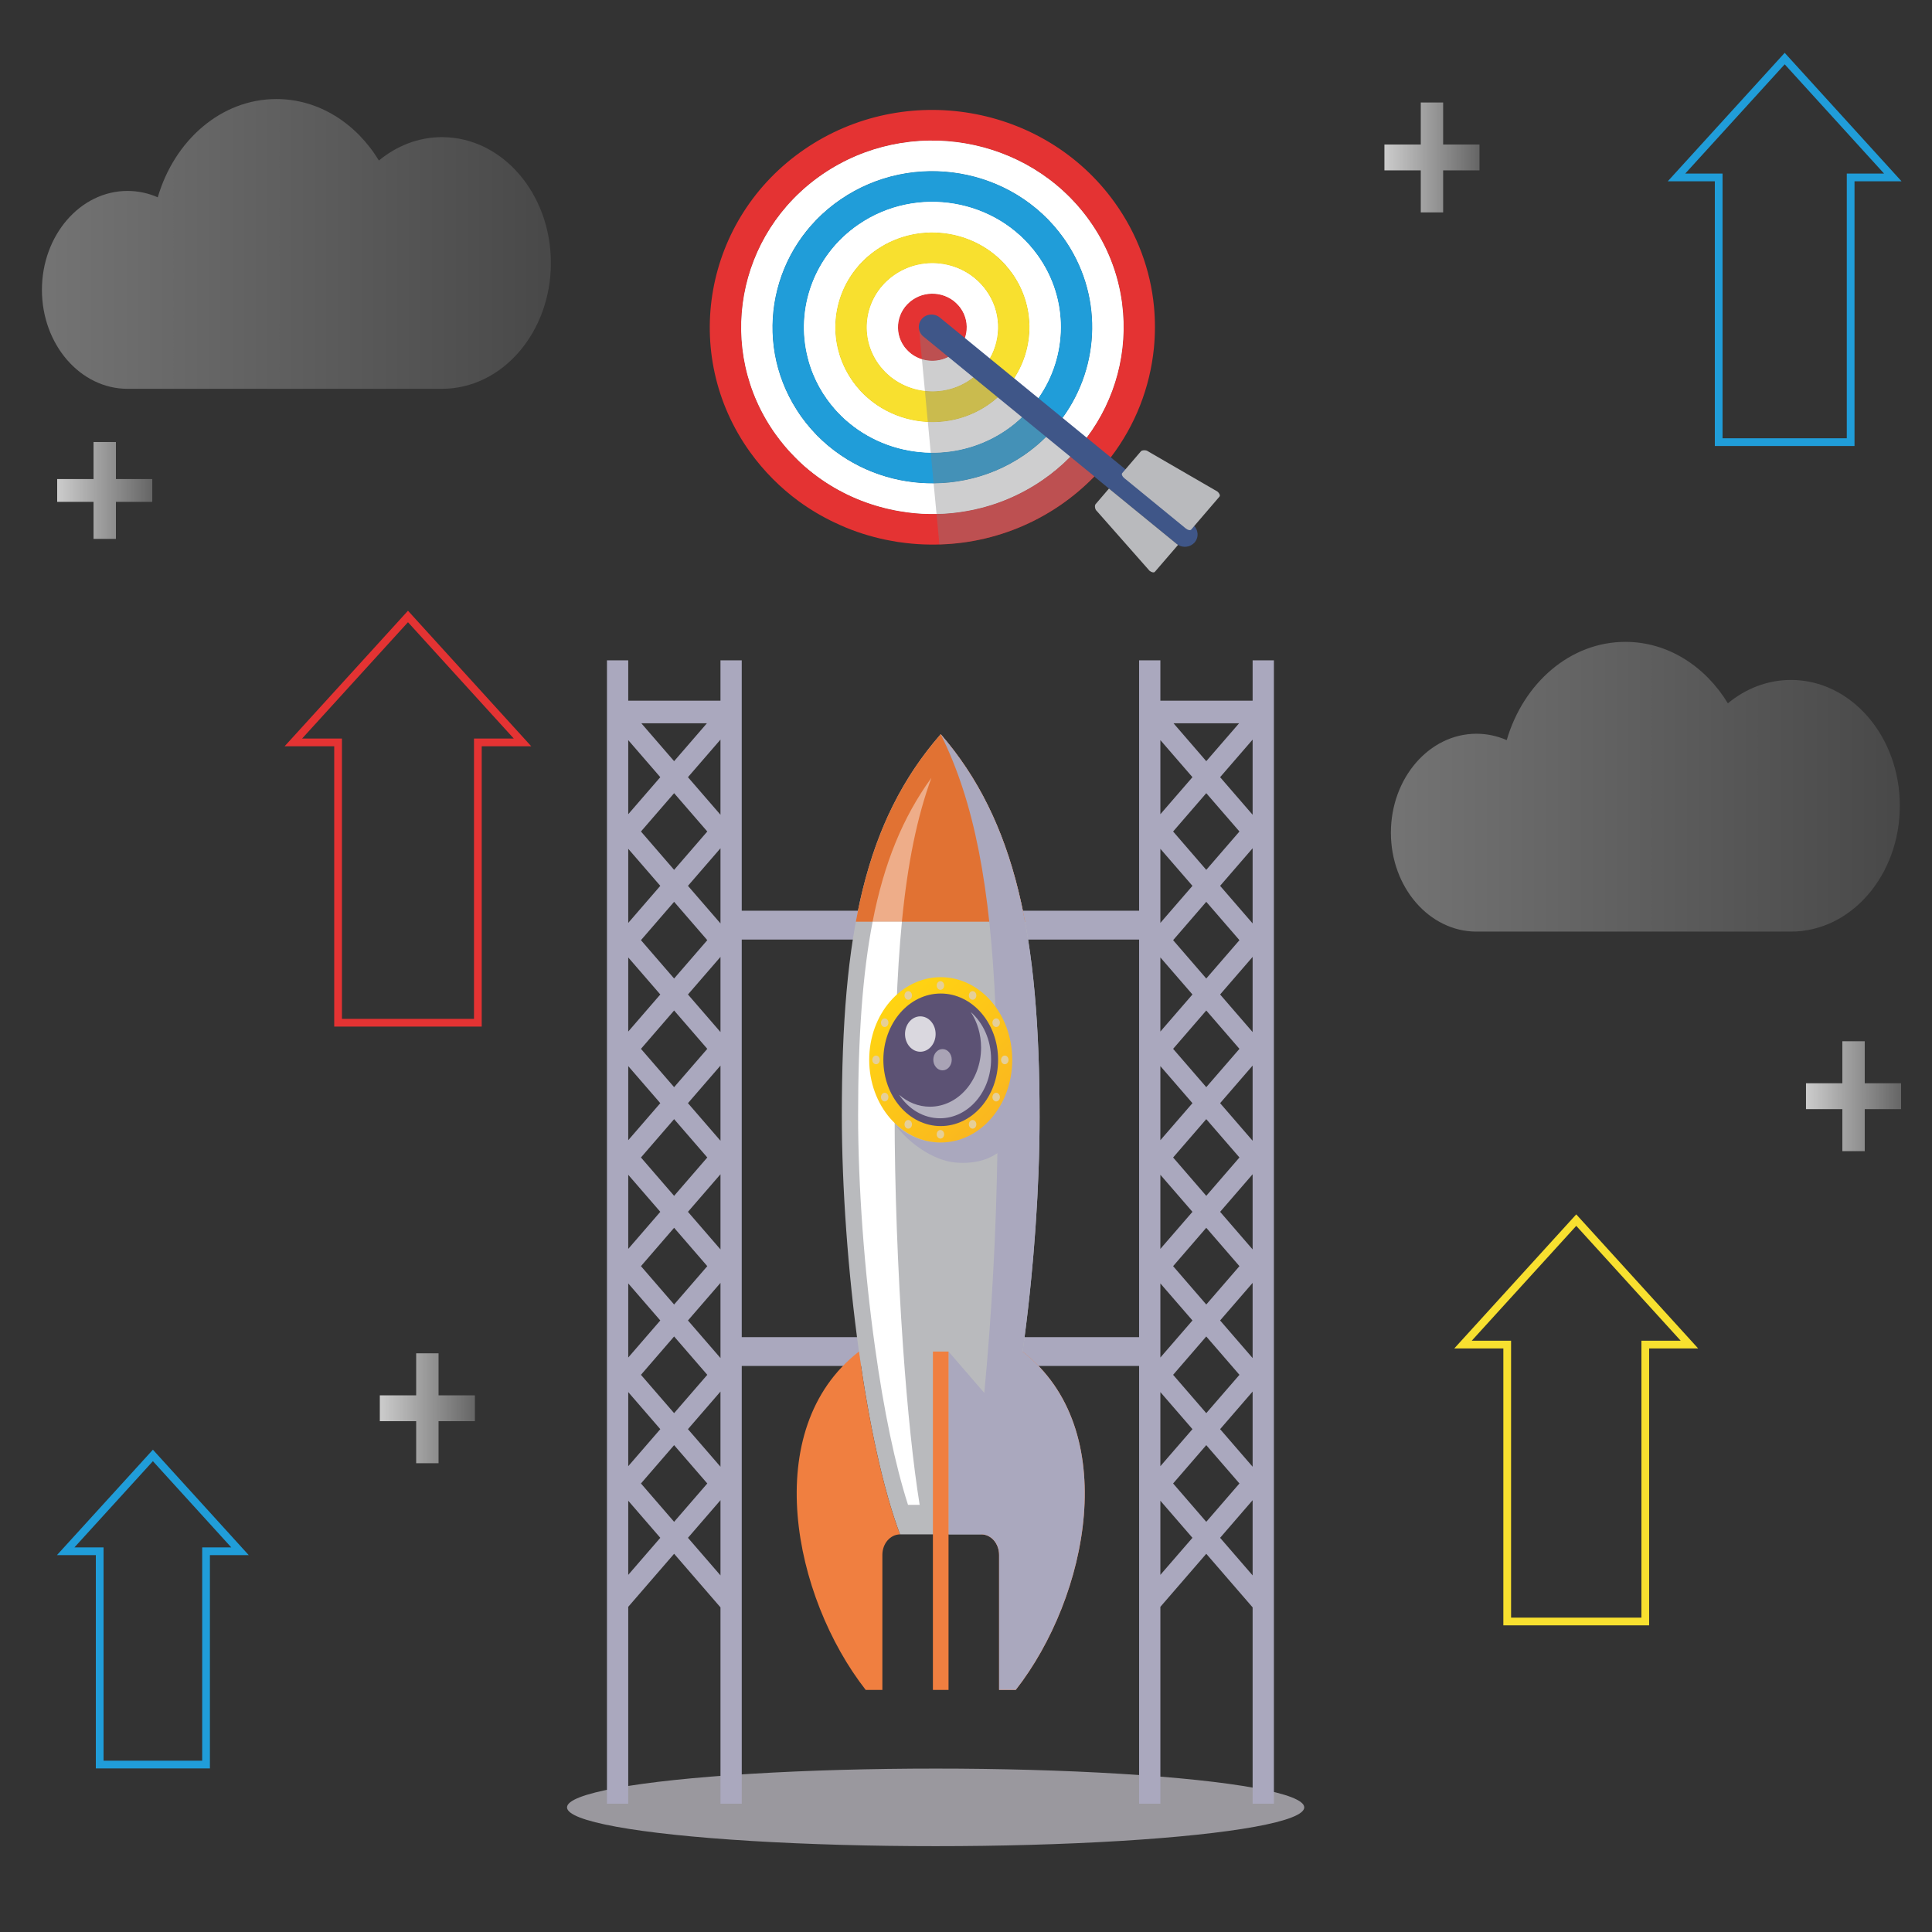 <?xml version="1.0" encoding="utf-8"?>
<!-- Generator: Adobe Illustrator 16.0.0, SVG Export Plug-In . SVG Version: 6.00 Build 0)  -->
<!DOCTYPE svg PUBLIC "-//W3C//DTD SVG 1.1//EN" "http://www.w3.org/Graphics/SVG/1.1/DTD/svg11.dtd">
<svg version="1.1" id="Calque_1" xmlns="http://www.w3.org/2000/svg" xmlns:xlink="http://www.w3.org/1999/xlink" x="0px" y="0px"
	 width="250px" height="250px" viewBox="0 0 250 250" enable-background="new 0 0 250 250" xml:space="preserve">
<rect x="0" y="0" width="250" height="250" fill="#333333" stroke="none"/>
<g>
	<ellipse opacity="0.61" fill="#DCD9E2" cx="121.071" cy="233.873" rx="47.699" ry="5.019"/>
	<path fill="#AAA8BE" d="M162.089,85.445v5.224h-11.937v-5.224h-2.754v5.224v2.923v24.258H95.982V93.592v-2.923v-5.224h-2.753v5.224
		H81.294v-5.224H78.54v5.224v2.923v134.584v5.224h2.754v-5.224v-20.254l5.937-6.864l5.999,6.935v20.184v5.224h2.753v-5.224v-51.427
		h51.416v51.427v5.224h2.754v-5.224v-20.254l5.938-6.864l5.999,6.935v20.184v5.224h2.753v-5.224V93.592v-2.923v-5.224H162.089z
		 M154.304,100.566l-4.151,4.793v-9.588L154.304,100.566z M151.853,93.592h8.484l-4.247,4.904L151.853,93.592z M150.152,123.892
		l4.151,4.792l-4.151,4.796V123.892z M150.152,137.954l4.151,4.795l-4.151,4.793V137.954z M150.152,152.017l4.151,4.793
		l-4.151,4.796V152.017z M151.801,163.84l4.289-4.965l4.294,4.965l-4.294,4.963L151.801,163.84z M154.304,170.867l-4.151,4.796
		v-9.589L154.304,170.867z M151.801,149.777l4.289-4.96l4.294,4.96l-4.294,4.964L151.801,149.777z M151.801,135.72l4.289-4.963
		l4.294,4.963l-4.294,4.958L151.801,135.72z M151.801,121.657l4.289-4.963l4.294,4.963l-4.294,4.963L151.801,121.657z
		 M150.152,119.423v-9.588l4.151,4.793L150.152,119.423z M150.152,180.136l4.151,4.796l-4.151,4.792V180.136z M151.801,177.901
		l4.289-4.963l4.294,4.963l-4.294,4.959L151.801,177.901z M162.089,189.795l-4.207-4.863l4.207-4.865V189.795z M157.882,170.867
		l4.207-4.863v9.728L157.882,170.867z M157.882,156.81l4.207-4.863v9.728L157.882,156.81z M157.882,142.749l4.207-4.864v9.728
		L157.882,142.749z M157.882,128.685l4.207-4.863v9.727L157.882,128.685z M157.882,114.628l4.207-4.864v9.727L157.882,114.628z
		 M156.09,112.559l-4.289-4.964l4.289-4.958l4.294,4.958L156.09,112.559z M156.09,187.001l4.294,4.959l-4.294,4.962l-4.289-4.962
		L156.09,187.001z M162.089,105.43l-4.207-4.863l4.207-4.863V105.43z M91.523,163.84l-4.293,4.963l-4.291-4.963l4.291-4.965
		L91.523,163.84z M89.021,156.81l4.209-4.863v9.728L89.021,156.81z M87.23,154.741l-4.291-4.964l4.291-4.96l4.293,4.96
		L87.23,154.741z M89.021,142.749l4.209-4.864v9.728L89.021,142.749z M87.23,140.678l-4.291-4.958l4.291-4.963l4.293,4.963
		L87.23,140.678z M89.021,128.685l4.209-4.863v9.727L89.021,128.685z M87.23,126.62l-4.291-4.963l4.291-4.963l4.293,4.963
		L87.23,126.62z M89.021,114.628l4.209-4.864v9.727L89.021,114.628z M87.23,112.559l-4.291-4.964l4.291-4.958l4.293,4.958
		L87.23,112.559z M85.442,114.628l-4.148,4.795v-9.588L85.442,114.628z M85.442,128.685l-4.148,4.796v-9.588L85.442,128.685z
		 M85.442,142.749l-4.148,4.793v-9.588L85.442,142.749z M85.442,156.81l-4.148,4.796v-9.589L85.442,156.81z M85.442,170.867
		l-4.148,4.796v-9.589L85.442,170.867z M81.294,180.136l4.148,4.796l-4.148,4.792V180.136z M82.939,177.901l4.291-4.963l4.293,4.963
		l-4.293,4.959L82.939,177.901z M93.229,189.795l-4.209-4.863l4.209-4.865V189.795z M89.021,170.867l4.209-4.863v9.728
		L89.021,170.867z M93.229,105.43l-4.209-4.863l4.209-4.863V105.43z M87.23,98.496l-4.242-4.904h8.484L87.23,98.496z
		 M85.442,100.566l-4.148,4.793v-9.588L85.442,100.566z M87.23,187.001l4.293,4.959l-4.293,4.962l-4.291-4.962L87.23,187.001z
		 M81.294,203.786v-9.592l4.148,4.799L81.294,203.786z M89.021,198.993l4.209-4.87v9.732L89.021,198.993z M95.982,173.028v-51.45
		h51.416v51.45H95.982z M150.152,203.786v-9.592l4.151,4.799L150.152,203.786z M157.882,198.993l4.207-4.87v9.732L157.882,198.993z"
		/>
	<g id="decolage">
		<path fill="#B9BABD" d="M134.521,144.584c0,17.564-2.826,41.452-7.525,53.965H116.46c-2.222-5.916-4.028-14.451-5.313-23.659
			c-1.43-10.252-2.216-21.341-2.216-30.596c0-23.399,2.939-37.985,12.797-49.291C131.456,106.252,134.521,121.188,134.521,144.584z"
			/>
		<path fill="#E17233" d="M132.639,119.268h-21.895c1.826-9.942,5.227-17.661,10.98-24.265
			C127.374,101.533,130.779,109.31,132.639,119.268z"/>
		<path fill="#FFFFFF" d="M119.003,194.724h-1.508c-1.658-5.164-3.128-12.157-4.277-20.444c-1.385-9.892-2.18-20.826-2.18-29.985
			c0-10.16,0.572-18.293,1.879-25.026h3.79c-0.656,6.74-0.943,14.859-0.943,25.026c0,9.159,0.396,20.094,1.088,29.985
			C117.434,182.566,118.17,189.56,119.003,194.724z"/>
		<path opacity="0.42" fill="#FFFFFF" d="M120.511,100.681c-1.83,5.048-3.056,10.919-3.806,18.587h-3.79
			c1.49-7.672,3.943-13.549,7.591-18.597C120.511,100.675,120.511,100.675,120.511,100.681z"/>
		<path fill="#DADEE6" d="M128.944,130.453c-0.012-0.021-0.024-0.036-0.038-0.057c0.014,0.01,0.021,0.026,0.035,0.039
			C128.944,130.442,128.944,130.446,128.944,130.453z"/>
		<g>
			<path fill="#F07F40" d="M126.995,198.549c0.629,0.005,1.203,0.306,1.613,0.777c0.414,0.48,0.674,1.145,0.674,1.872v17.475h2.158
				c9.408-12.039,13.805-33.728,0.871-43.783C131.024,184.098,129.221,192.633,126.995,198.549z"/>
		</g>
		<g>
			<path fill="#AAA8BE" d="M131.44,218.668h-2.158v-17.47c0-0.728-0.26-1.392-0.674-1.872c-0.41-0.472-0.979-0.772-1.61-0.777
				c-0.003,0-0.003,0-0.003,0h-4.257V174.89l4.627,5.348c0.958-9.918,1.55-21.146,1.696-31.015
				c-1.333,0.902-3.086,1.396-5.368,1.213c-2.897-0.229-6.223-2.58-7.917-4.998c1.59,1.495,3.619,2.391,5.826,2.391
				c3.088,0,5.814-1.742,7.49-4.422c1.112-1.766,1.76-3.931,1.76-6.275c0-2.524-0.76-4.853-2.028-6.678c0-0.007,0-0.011-0.005-0.018
				c-0.673-15.583-2.705-26.636-7.095-35.433c9.731,11.249,12.796,26.186,12.796,49.585c0,9.215-0.777,20.17-2.196,30.311
				C145.24,184.962,140.84,206.641,131.44,218.668z"/>
		</g>
		<linearGradient id="SVGID_1_" gradientUnits="userSpaceOnUse" x1="128.802" y1="144.214" x2="114.658" y2="130.07">
			<stop  offset="0" style="stop-color:#FAB71F"/>
			<stop  offset="1" style="stop-color:#FFD412"/>
		</linearGradient>
		<ellipse fill="url(#SVGID_1_)" cx="121.729" cy="137.142" rx="9.254" ry="10.696"/>
		<path fill="#5C5274" d="M129.153,137.142c0,4.738-3.329,8.573-7.425,8.573c-4.099,0-7.422-3.835-7.422-8.573
			c0-4.739,3.323-8.581,7.422-8.581C125.824,128.561,129.153,132.402,129.153,137.142z"/>
		<path opacity="0.76" fill="#CECDD6" d="M116.357,141.672c1.105,0.963,2.487,1.535,3.978,1.535c3.652,0,6.616-3.428,6.616-7.647
			c0-1.726-0.492-3.317-1.329-4.599c1.597,1.396,2.623,3.607,2.623,6.097c0,4.223-2.96,7.646-6.612,7.646
			C119.478,144.703,117.563,143.511,116.357,141.672z"/>
		<g>
			<path fill="#F07F40" d="M116.46,198.549c-0.63,0.005-1.198,0.306-1.61,0.777c-0.416,0.48-0.672,1.145-0.672,1.872v17.475h-2.158
				c-9.406-12.039-13.805-33.728-0.872-43.783C112.432,184.098,114.238,192.633,116.46,198.549z"/>
		</g>
		<rect x="120.718" y="174.89" fill="#F07F40" width="2.021" height="43.783"/>
		<ellipse opacity="0.77" fill="#FFFFFF" cx="119.089" cy="133.805" rx="1.98" ry="2.289"/>
		<ellipse opacity="0.47" fill="#FFFFFF" cx="121.962" cy="137.126" rx="1.192" ry="1.377"/>
		<g>
			<path fill="#E5CF98" d="M122.174,127.523c0,0.305-0.216,0.559-0.482,0.559c-0.266,0-0.483-0.254-0.483-0.559
				c0-0.311,0.218-0.559,0.483-0.559C121.958,126.965,122.174,127.213,122.174,127.523z"/>
			<path fill="#E5CF98" d="M122.174,146.78c0,0.303-0.216,0.557-0.482,0.557c-0.266,0-0.483-0.254-0.483-0.557
				c0-0.311,0.218-0.559,0.483-0.559C121.958,146.222,122.174,146.47,122.174,146.78z"/>
			<path fill="#E5CF98" d="M117.945,128.53c0.134,0.27,0.054,0.61-0.178,0.765s-0.526,0.064-0.659-0.206
				c-0.134-0.263-0.054-0.607,0.176-0.762C117.518,128.173,117.812,128.268,117.945,128.53z"/>
			<path fill="#E5CF98" d="M126.274,145.208c0.133,0.27,0.056,0.609-0.177,0.765c-0.233,0.153-0.527,0.063-0.656-0.206
				c-0.139-0.265-0.061-0.609,0.172-0.765C125.847,144.848,126.141,144.942,126.274,145.208z"/>
			<path fill="#E5CF98" d="M114.721,131.854c0.229,0.149,0.31,0.492,0.176,0.763c-0.134,0.265-0.43,0.359-0.661,0.205
				c-0.229-0.155-0.308-0.499-0.174-0.762C114.191,131.789,114.487,131.699,114.721,131.854z"/>
			<path fill="#E5CF98" d="M129.145,141.482c0.233,0.152,0.31,0.492,0.181,0.763c-0.139,0.265-0.431,0.358-0.664,0.203
				c-0.229-0.153-0.312-0.497-0.174-0.764C128.617,141.416,128.915,141.327,129.145,141.482z"/>
			<path fill="#E5CF98" d="M113.362,136.593c0.264,0,0.483,0.249,0.483,0.559s-0.216,0.559-0.483,0.559
				c-0.269,0-0.483-0.249-0.483-0.559S113.096,136.593,113.362,136.593z"/>
			<path fill="#E5CF98" d="M130.02,136.593c0.268,0,0.483,0.249,0.483,0.559c0,0.304-0.216,0.559-0.483,0.559
				c-0.263,0-0.479-0.249-0.483-0.559C129.536,136.842,129.757,136.593,130.02,136.593z"/>
			<path fill="#E5CF98" d="M114.235,141.482c0.231-0.155,0.527-0.066,0.661,0.202c0.134,0.267,0.056,0.61-0.176,0.764
				c-0.233,0.155-0.529,0.062-0.659-0.203C113.928,141.975,114.006,141.635,114.235,141.482z"/>
			<path fill="#E5CF98" d="M128.661,131.854c0.233-0.154,0.525-0.064,0.664,0.206c0.129,0.263,0.053,0.606-0.181,0.762
				c-0.229,0.154-0.527,0.06-0.657-0.205C128.35,132.346,128.432,132.003,128.661,131.854z"/>
			<path fill="#E5CF98" d="M117.108,145.208c0.133-0.266,0.428-0.36,0.659-0.206c0.231,0.155,0.312,0.5,0.178,0.765
				c-0.134,0.27-0.428,0.359-0.661,0.206C117.055,145.817,116.975,145.478,117.108,145.208z"/>
			<path fill="#E5CF98" d="M125.441,128.53c0.129-0.263,0.423-0.357,0.656-0.203c0.232,0.154,0.31,0.499,0.177,0.762
				c-0.134,0.271-0.428,0.36-0.661,0.206C125.381,129.141,125.303,128.8,125.441,128.53z"/>
		</g>
	</g>
</g>
<polygon fill="none" stroke="#209DD9" stroke-miterlimit="10" points="244.931,22.963 239.474,22.963 239.474,57.211 
	222.397,57.211 222.397,22.963 216.935,22.963 230.939,7.58 "/>
<polygon fill="none" stroke="#F8E02F" stroke-miterlimit="10" points="218.609,173.985 212.899,173.985 212.899,209.818 
	195.033,209.818 195.033,173.985 189.315,173.985 203.966,157.883 "/>
<polygon fill="none" stroke="#E43333" stroke-miterlimit="10" points="67.613,96.067 61.835,96.067 61.835,132.342 43.748,132.342 
	43.748,96.067 37.96,96.067 52.793,79.771 "/>
<polygon fill="none" stroke="#209DD9" stroke-miterlimit="10" points="31.058,200.734 26.663,200.734 26.663,228.331 12.9,228.331 
	12.9,200.734 8.498,200.734 19.786,188.333 "/>
<g>
	<path fill="#FFFFFF" d="M113.689,47.113c1.45,2.02,3.655,3.212,5.986,3.477c2.002,0.229,4.084-0.23,5.856-1.45
		c0.136-0.1,0.285-0.198,0.414-0.303c0.003-0.003,0.007,0,0.007,0c0.889-0.699,1.605-1.539,2.131-2.459
		c1.525-2.693,1.457-6.115-0.477-8.799c-2.689-3.75-7.999-4.659-11.84-2.026C111.926,38.181,110.997,43.366,113.689,47.113z
		 M118.1,38.801c2.009-1.38,4.773-0.898,6.18,1.053c0.844,1.185,1.006,2.622,0.571,3.882c-0.289,0.845-0.853,1.613-1.654,2.165
		c-0.158,0.108-0.318,0.199-0.487,0.279c-0.007,0.005-0.007,0.005-0.007,0.005c-1.076,0.552-2.305,0.633-3.411,0.288
		c-0.891-0.272-1.695-0.833-2.278-1.633C115.604,42.879,116.098,40.173,118.1,38.801z M113.689,47.113
		c1.45,2.02,3.655,3.212,5.986,3.477c2.002,0.229,4.084-0.23,5.856-1.45c0.136-0.1,0.285-0.198,0.414-0.303
		c0.003-0.003,0.007,0,0.007,0c0.889-0.699,1.605-1.539,2.131-2.459c1.525-2.693,1.457-6.115-0.477-8.799
		c-2.689-3.75-7.999-4.659-11.84-2.026C111.926,38.181,110.997,43.366,113.689,47.113z M118.1,38.801
		c2.009-1.38,4.773-0.898,6.18,1.053c0.844,1.185,1.006,2.622,0.571,3.882c-0.289,0.845-0.853,1.613-1.654,2.165
		c-0.158,0.108-0.318,0.199-0.487,0.279c-0.007,0.005-0.007,0.005-0.007,0.005c-1.076,0.552-2.305,0.633-3.411,0.288
		c-0.891-0.272-1.695-0.833-2.278-1.633C115.604,42.879,116.098,40.173,118.1,38.801z M113.689,47.113
		c1.45,2.02,3.655,3.212,5.986,3.477c2.002,0.229,4.084-0.23,5.856-1.45c0.136-0.1,0.285-0.198,0.414-0.303
		c0.003-0.003,0.007,0,0.007,0c0.889-0.699,1.605-1.539,2.131-2.459c1.525-2.693,1.457-6.115-0.477-8.799
		c-2.689-3.75-7.999-4.659-11.84-2.026C111.926,38.181,110.997,43.366,113.689,47.113z M118.1,38.801
		c2.009-1.38,4.773-0.898,6.18,1.053c0.844,1.185,1.006,2.622,0.571,3.882c-0.289,0.845-0.853,1.613-1.654,2.165
		c-0.158,0.108-0.318,0.199-0.487,0.279c-0.007,0.005-0.007,0.005-0.007,0.005c-1.076,0.552-2.305,0.633-3.411,0.288
		c-0.891-0.272-1.695-0.833-2.278-1.633C115.604,42.879,116.098,40.173,118.1,38.801z M113.689,47.113
		c1.45,2.02,3.655,3.212,5.986,3.477c2.002,0.229,4.084-0.23,5.856-1.45c0.136-0.1,0.285-0.198,0.414-0.303
		c0.003-0.003,0.007,0,0.007,0c0.889-0.699,1.605-1.539,2.131-2.459c1.525-2.693,1.457-6.115-0.477-8.799
		c-2.689-3.75-7.999-4.659-11.84-2.026C111.926,38.181,110.997,43.366,113.689,47.113z M118.1,38.801
		c2.009-1.38,4.773-0.898,6.18,1.053c0.844,1.185,1.006,2.622,0.571,3.882c-0.289,0.845-0.853,1.613-1.654,2.165
		c-0.158,0.108-0.318,0.199-0.487,0.279c-0.007,0.005-0.007,0.005-0.007,0.005c-1.076,0.552-2.305,0.633-3.411,0.288
		c-0.891-0.272-1.695-0.833-2.278-1.633C115.604,42.879,116.098,40.173,118.1,38.801z M104.528,46.299
		c0.177,0.708,0.407,1.416,0.69,2.105c0.464,1.129,1.063,2.229,1.813,3.27c0.302,0.408,0.605,0.8,0.939,1.186
		c0.585,0.672,1.223,1.304,1.905,1.861c2.986,2.475,6.743,3.802,10.559,3.854c3.376,0.045,6.794-0.901,9.762-2.935
		c0.742-0.51,1.424-1.062,2.036-1.66c0.013,0,0.009-0.006,0.009-0.006c0.804-0.75,1.51-1.582,2.115-2.455
		c3.802-5.423,3.995-12.802-0.096-18.493c-5.267-7.33-15.659-9.108-23.159-3.969C105.313,33.026,102.903,39.971,104.528,46.299z
		 M113.437,32.303c5.667-3.877,13.521-2.535,17.498,3c3.009,4.185,2.957,9.589,0.294,13.658c-0.583,0.893-1.282,1.717-2.11,2.452
		c0,0-0.005,0.004-0.009,0.008c-0.39,0.346-0.803,0.668-1.241,0.972c-2.373,1.626-5.121,2.336-7.808,2.208
		c-3.747-0.181-7.379-1.982-9.695-5.208c-0.466-0.662-0.868-1.347-1.188-2.053c-0.018-0.042-0.032-0.069-0.042-0.101
		c-0.26-0.571-0.465-1.152-0.623-1.753l-0.005-0.003C107.203,40.662,109.012,35.33,113.437,32.303z M115.768,35.553
		c-3.842,2.628-4.771,7.813-2.078,11.56c1.45,2.02,3.655,3.212,5.986,3.477c2.002,0.229,4.084-0.23,5.856-1.45
		c0.136-0.1,0.285-0.198,0.414-0.303c0.003-0.003,0.007,0,0.007,0c0.889-0.699,1.605-1.539,2.131-2.459
		c1.525-2.693,1.457-6.115-0.477-8.799C124.918,33.829,119.608,32.92,115.768,35.553z M118.1,38.801
		c2.009-1.38,4.773-0.898,6.18,1.053c0.844,1.185,1.006,2.622,0.571,3.882c-0.289,0.845-0.853,1.613-1.654,2.165
		c-0.158,0.108-0.318,0.199-0.487,0.279c-0.007,0.005-0.007,0.005-0.007,0.005c-1.076,0.552-2.305,0.633-3.411,0.288
		c-0.891-0.272-1.695-0.833-2.278-1.633C115.604,42.879,116.098,40.173,118.1,38.801z M104.528,46.299
		c0.177,0.708,0.407,1.416,0.69,2.105c0.464,1.129,1.063,2.229,1.813,3.27c0.302,0.408,0.605,0.8,0.939,1.186
		c0.585,0.672,1.223,1.304,1.905,1.861c2.986,2.475,6.743,3.802,10.559,3.854c3.376,0.045,6.794-0.901,9.762-2.935
		c0.742-0.51,1.424-1.062,2.036-1.66c0.013,0,0.009-0.006,0.009-0.006c0.804-0.75,1.51-1.582,2.115-2.455
		c3.802-5.423,3.995-12.802-0.096-18.493c-5.267-7.33-15.659-9.108-23.159-3.969C105.313,33.026,102.903,39.971,104.528,46.299z
		 M113.437,32.303c5.667-3.877,13.521-2.535,17.498,3c3.009,4.185,2.957,9.589,0.294,13.658c-0.583,0.893-1.282,1.717-2.11,2.452
		c0,0-0.005,0.004-0.009,0.008c-0.39,0.346-0.803,0.668-1.241,0.972c-2.373,1.626-5.121,2.336-7.808,2.208
		c-3.747-0.181-7.379-1.982-9.695-5.208c-0.466-0.662-0.868-1.347-1.188-2.053c-0.018-0.042-0.032-0.069-0.042-0.101
		c-0.26-0.571-0.465-1.152-0.623-1.753l-0.005-0.003C107.203,40.662,109.012,35.33,113.437,32.303z M115.768,35.553
		c-3.842,2.628-4.771,7.813-2.078,11.56c1.45,2.02,3.655,3.212,5.986,3.477c2.002,0.229,4.084-0.23,5.856-1.45
		c0.136-0.1,0.285-0.198,0.414-0.303c0.003-0.003,0.007,0,0.007,0c0.889-0.699,1.605-1.539,2.131-2.459
		c1.525-2.693,1.457-6.115-0.477-8.799C124.918,33.829,119.608,32.92,115.768,35.553z M118.1,38.801
		c2.009-1.38,4.773-0.898,6.18,1.053c0.844,1.185,1.006,2.622,0.571,3.882c-0.289,0.845-0.853,1.613-1.654,2.165
		c-0.158,0.108-0.318,0.199-0.487,0.279c-0.007,0.005-0.007,0.005-0.007,0.005c-1.076,0.552-2.305,0.633-3.411,0.288
		c-0.891-0.272-1.695-0.833-2.278-1.633C115.604,42.879,116.098,40.173,118.1,38.801z M100.392,56.228
		c0.746,1.034,1.565,2.01,2.449,2.896c0.739,0.77,1.538,1.469,2.367,2.111c2.771,2.162,5.95,3.676,9.297,4.511
		c0.838,0.21,1.692,0.38,2.553,0.496c0.111,0.025,0.244,0.044,0.367,0.063c0,0,0,0,0.011-0.004c1.24,0.167,2.492,0.229,3.748,0.205
		c1.289-0.019,2.578-0.146,3.851-0.375c0.213-0.03,0.421-0.074,0.627-0.117c3.216-0.639,6.345-1.926,9.197-3.877
		c1.337-0.916,2.541-1.929,3.633-3.04l0.004-0.008c0.769-0.778,1.48-1.595,2.111-2.453c3.759-4.993,5.367-11.219,4.596-17.274
		c0.005-0.068-0.009-0.129-0.021-0.184c-0.501-3.747-1.899-7.415-4.273-10.714c-7.837-10.903-23.3-13.548-34.477-5.903
		C95.263,30.217,92.557,45.313,100.392,56.228z M108.764,25.81c9.342-6.399,22.27-4.185,28.821,4.928
		c5.161,7.197,4.852,16.565-0.096,23.345c-0.629,0.863-1.334,1.686-2.123,2.453v0.001c-0.854,0.857-1.804,1.642-2.839,2.354
		c-2.365,1.622-4.957,2.685-7.625,3.223c-1.354,0.278-2.721,0.418-4.089,0.425c-1.155,0.01-2.305-0.077-3.432-0.251
		c-2.456-0.38-4.836-1.189-7.015-2.41c-0.251-0.139-0.503-0.284-0.745-0.432l-0.016-0.013c-2.261-1.384-4.276-3.221-5.901-5.483
		c-0.223-0.307-0.422-0.618-0.622-0.929C97.317,43.993,99.74,31.989,108.764,25.81z M111.103,29.059
		c-5.79,3.967-8.199,10.912-6.574,17.241c0.177,0.708,0.407,1.416,0.69,2.105c0.464,1.129,1.063,2.229,1.813,3.27
		c0.302,0.408,0.605,0.8,0.939,1.186c0.585,0.672,1.223,1.304,1.905,1.861c2.986,2.475,6.743,3.802,10.559,3.854
		c3.376,0.045,6.794-0.901,9.762-2.935c0.742-0.51,1.424-1.062,2.036-1.66c0.013,0,0.009-0.006,0.009-0.006
		c0.804-0.75,1.51-1.582,2.115-2.455c3.802-5.423,3.995-12.802-0.096-18.493C128.995,25.698,118.603,23.919,111.103,29.059z
		 M113.437,32.303c5.667-3.877,13.521-2.535,17.498,3c3.009,4.185,2.957,9.589,0.294,13.658c-0.583,0.893-1.282,1.717-2.11,2.452
		c0,0-0.005,0.004-0.009,0.008c-0.39,0.346-0.803,0.668-1.241,0.972c-2.373,1.626-5.121,2.336-7.808,2.208
		c-3.747-0.181-7.379-1.982-9.695-5.208c-0.466-0.662-0.868-1.347-1.188-2.053c-0.018-0.042-0.032-0.069-0.042-0.101
		c-0.26-0.571-0.465-1.152-0.623-1.753l-0.005-0.003C107.203,40.662,109.012,35.33,113.437,32.303z M115.768,35.553
		c-3.842,2.628-4.771,7.813-2.078,11.56c1.45,2.02,3.655,3.212,5.986,3.477c2.002,0.229,4.084-0.23,5.856-1.45
		c0.136-0.1,0.285-0.198,0.414-0.303c0.003-0.003,0.007,0,0.007,0c0.889-0.699,1.605-1.539,2.131-2.459
		c1.525-2.693,1.457-6.115-0.477-8.799C124.918,33.829,119.608,32.92,115.768,35.553z M118.1,38.801
		c2.009-1.38,4.773-0.898,6.18,1.053c0.844,1.185,1.006,2.622,0.571,3.882c-0.289,0.845-0.853,1.613-1.654,2.165
		c-0.158,0.108-0.318,0.199-0.487,0.279c-0.007,0.005-0.007,0.005-0.007,0.005c-1.076,0.552-2.305,0.633-3.411,0.288
		c-0.891-0.272-1.695-0.833-2.278-1.633C115.604,42.879,116.098,40.173,118.1,38.801z M113.689,47.113
		c1.45,2.02,3.655,3.212,5.986,3.477c2.002,0.229,4.084-0.23,5.856-1.45c0.136-0.1,0.285-0.198,0.414-0.303
		c0.003-0.003,0.007,0,0.007,0c0.889-0.699,1.605-1.539,2.131-2.459c1.525-2.693,1.457-6.115-0.477-8.799
		c-2.689-3.75-7.999-4.659-11.84-2.026C111.926,38.181,110.997,43.366,113.689,47.113z M118.1,38.801
		c2.009-1.38,4.773-0.898,6.18,1.053c0.844,1.185,1.006,2.622,0.571,3.882c-0.289,0.845-0.853,1.613-1.654,2.165
		c-0.158,0.108-0.318,0.199-0.487,0.279c-0.007,0.005-0.007,0.005-0.007,0.005c-1.076,0.552-2.305,0.633-3.411,0.288
		c-0.891-0.272-1.695-0.833-2.278-1.633C115.604,42.879,116.098,40.173,118.1,38.801z M113.689,47.113
		c1.45,2.02,3.655,3.212,5.986,3.477c2.002,0.229,4.084-0.23,5.856-1.45c0.136-0.1,0.285-0.198,0.414-0.303
		c0.003-0.003,0.007,0,0.007,0c0.889-0.699,1.605-1.539,2.131-2.459c1.525-2.693,1.457-6.115-0.477-8.799
		c-2.689-3.75-7.999-4.659-11.84-2.026C111.926,38.181,110.997,43.366,113.689,47.113z M118.1,38.801
		c2.009-1.38,4.773-0.898,6.18,1.053c0.844,1.185,1.006,2.622,0.571,3.882c-0.289,0.845-0.853,1.613-1.654,2.165
		c-0.158,0.108-0.318,0.199-0.487,0.279c-0.007,0.005-0.007,0.005-0.007,0.005c-1.076,0.552-2.305,0.633-3.411,0.288
		c-0.891-0.272-1.695-0.833-2.278-1.633C115.604,42.879,116.098,40.173,118.1,38.801z M104.528,46.299
		c0.177,0.708,0.407,1.416,0.69,2.105c0.464,1.129,1.063,2.229,1.813,3.27c0.302,0.408,0.605,0.8,0.939,1.186
		c0.585,0.672,1.223,1.304,1.905,1.861c2.986,2.475,6.743,3.802,10.559,3.854c3.376,0.045,6.794-0.901,9.762-2.935
		c0.742-0.51,1.424-1.062,2.036-1.66c0.013,0,0.009-0.006,0.009-0.006c0.804-0.75,1.51-1.582,2.115-2.455
		c3.802-5.423,3.995-12.802-0.096-18.493c-5.267-7.33-15.659-9.108-23.159-3.969C105.313,33.026,102.903,39.971,104.528,46.299z
		 M113.437,32.303c5.667-3.877,13.521-2.535,17.498,3c3.009,4.185,2.957,9.589,0.294,13.658c-0.583,0.893-1.282,1.717-2.11,2.452
		c0,0-0.005,0.004-0.009,0.008c-0.39,0.346-0.803,0.668-1.241,0.972c-2.373,1.626-5.121,2.336-7.808,2.208
		c-3.747-0.181-7.379-1.982-9.695-5.208c-0.466-0.662-0.868-1.347-1.188-2.053c-0.018-0.042-0.032-0.069-0.042-0.101
		c-0.26-0.571-0.465-1.152-0.623-1.753l-0.005-0.003C107.203,40.662,109.012,35.33,113.437,32.303z M115.768,35.553
		c-3.842,2.628-4.771,7.813-2.078,11.56c1.45,2.02,3.655,3.212,5.986,3.477c2.002,0.229,4.084-0.23,5.856-1.45
		c0.136-0.1,0.285-0.198,0.414-0.303c0.003-0.003,0.007,0,0.007,0c0.889-0.699,1.605-1.539,2.131-2.459
		c1.525-2.693,1.457-6.115-0.477-8.799C124.918,33.829,119.608,32.92,115.768,35.553z M118.1,38.801
		c2.009-1.38,4.773-0.898,6.18,1.053c0.844,1.185,1.006,2.622,0.571,3.882c-0.289,0.845-0.853,1.613-1.654,2.165
		c-0.158,0.108-0.318,0.199-0.487,0.279c-0.007,0.005-0.007,0.005-0.007,0.005c-1.076,0.552-2.305,0.633-3.411,0.288
		c-0.891-0.272-1.695-0.833-2.278-1.633C115.604,42.879,116.098,40.173,118.1,38.801z M113.689,47.113
		c1.45,2.02,3.655,3.212,5.986,3.477c2.002,0.229,4.084-0.23,5.856-1.45c0.136-0.1,0.285-0.198,0.414-0.303
		c0.003-0.003,0.007,0,0.007,0c0.889-0.699,1.605-1.539,2.131-2.459c1.525-2.693,1.457-6.115-0.477-8.799
		c-2.689-3.75-7.999-4.659-11.84-2.026C111.926,38.181,110.997,43.366,113.689,47.113z M118.1,38.801
		c2.009-1.38,4.773-0.898,6.18,1.053c0.844,1.185,1.006,2.622,0.571,3.882c-0.289,0.845-0.853,1.613-1.654,2.165
		c-0.158,0.108-0.318,0.199-0.487,0.279c-0.007,0.005-0.007,0.005-0.007,0.005c-1.076,0.552-2.305,0.633-3.411,0.288
		c-0.891-0.272-1.695-0.833-2.278-1.633C115.604,42.879,116.098,40.173,118.1,38.801z M113.689,47.113
		c1.45,2.02,3.655,3.212,5.986,3.477c2.002,0.229,4.084-0.23,5.856-1.45c0.136-0.1,0.285-0.198,0.414-0.303
		c0.003-0.003,0.007,0,0.007,0c0.889-0.699,1.605-1.539,2.131-2.459c1.525-2.693,1.457-6.115-0.477-8.799
		c-2.689-3.75-7.999-4.659-11.84-2.026C111.926,38.181,110.997,43.366,113.689,47.113z M118.1,38.801
		c2.009-1.38,4.773-0.898,6.18,1.053c0.844,1.185,1.006,2.622,0.571,3.882c-0.289,0.845-0.853,1.613-1.654,2.165
		c-0.158,0.108-0.318,0.199-0.487,0.279c-0.007,0.005-0.007,0.005-0.007,0.005c-1.076,0.552-2.305,0.633-3.411,0.288
		c-0.891-0.272-1.695-0.833-2.278-1.633C115.604,42.879,116.098,40.173,118.1,38.801z M104.528,46.299
		c0.177,0.708,0.407,1.416,0.69,2.105c0.464,1.129,1.063,2.229,1.813,3.27c0.302,0.408,0.605,0.8,0.939,1.186
		c0.585,0.672,1.223,1.304,1.905,1.861c2.986,2.475,6.743,3.802,10.559,3.854c3.376,0.045,6.794-0.901,9.762-2.935
		c0.742-0.51,1.424-1.062,2.036-1.66c0.013,0,0.009-0.006,0.009-0.006c0.804-0.75,1.51-1.582,2.115-2.455
		c3.802-5.423,3.995-12.802-0.096-18.493c-5.267-7.33-15.659-9.108-23.159-3.969C105.313,33.026,102.903,39.971,104.528,46.299z
		 M113.437,32.303c5.667-3.877,13.521-2.535,17.498,3c3.009,4.185,2.957,9.589,0.294,13.658c-0.583,0.893-1.282,1.717-2.11,2.452
		c0,0-0.005,0.004-0.009,0.008c-0.39,0.346-0.803,0.668-1.241,0.972c-2.373,1.626-5.121,2.336-7.808,2.208
		c-3.747-0.181-7.379-1.982-9.695-5.208c-0.466-0.662-0.868-1.347-1.188-2.053c-0.018-0.042-0.032-0.069-0.042-0.101
		c-0.26-0.571-0.465-1.152-0.623-1.753l-0.005-0.003C107.203,40.662,109.012,35.33,113.437,32.303z M115.768,35.553
		c-3.842,2.628-4.771,7.813-2.078,11.56c1.45,2.02,3.655,3.212,5.986,3.477c2.002,0.229,4.084-0.23,5.856-1.45
		c0.136-0.1,0.285-0.198,0.414-0.303c0.003-0.003,0.007,0,0.007,0c0.889-0.699,1.605-1.539,2.131-2.459
		c1.525-2.693,1.457-6.115-0.477-8.799C124.918,33.829,119.608,32.92,115.768,35.553z M118.1,38.801
		c2.009-1.38,4.773-0.898,6.18,1.053c0.844,1.185,1.006,2.622,0.571,3.882c-0.289,0.845-0.853,1.613-1.654,2.165
		c-0.158,0.108-0.318,0.199-0.487,0.279c-0.007,0.005-0.007,0.005-0.007,0.005c-1.076,0.552-2.305,0.633-3.411,0.288
		c-0.891-0.272-1.695-0.833-2.278-1.633C115.604,42.879,116.098,40.173,118.1,38.801z M113.689,47.113
		c1.45,2.02,3.655,3.212,5.986,3.477c2.002,0.229,4.084-0.23,5.856-1.45c0.136-0.1,0.285-0.198,0.414-0.303
		c0.003-0.003,0.007,0,0.007,0c0.889-0.699,1.605-1.539,2.131-2.459c1.525-2.693,1.457-6.115-0.477-8.799
		c-2.689-3.75-7.999-4.659-11.84-2.026C111.926,38.181,110.997,43.366,113.689,47.113z M118.1,38.801
		c2.009-1.38,4.773-0.898,6.18,1.053c0.844,1.185,1.006,2.622,0.571,3.882c-0.289,0.845-0.853,1.613-1.654,2.165
		c-0.158,0.108-0.318,0.199-0.487,0.279c-0.007,0.005-0.007,0.005-0.007,0.005c-1.076,0.552-2.305,0.633-3.411,0.288
		c-0.891-0.272-1.695-0.833-2.278-1.633C115.604,42.879,116.098,40.173,118.1,38.801z M113.689,47.113
		c1.45,2.02,3.655,3.212,5.986,3.477c2.002,0.229,4.084-0.23,5.856-1.45c0.136-0.1,0.285-0.198,0.414-0.303
		c0.003-0.003,0.007,0,0.007,0c0.889-0.699,1.605-1.539,2.131-2.459c1.525-2.693,1.457-6.115-0.477-8.799
		c-2.689-3.75-7.999-4.659-11.84-2.026C111.926,38.181,110.997,43.366,113.689,47.113z M118.1,38.801
		c2.009-1.38,4.773-0.898,6.18,1.053c0.844,1.185,1.006,2.622,0.571,3.882c-0.289,0.845-0.853,1.613-1.654,2.165
		c-0.158,0.108-0.318,0.199-0.487,0.279c-0.007,0.005-0.007,0.005-0.007,0.005c-1.076,0.552-2.305,0.633-3.411,0.288
		c-0.891-0.272-1.695-0.833-2.278-1.633C115.604,42.879,116.098,40.173,118.1,38.801z"/>
	<path fill="#E43333" d="M97.058,58.502c1.801,2.497,3.943,4.632,6.315,6.369c1.458,1.063,3,1.973,4.607,2.737c0,0,0,0,0.007-0.001
		c1.877,0.911,3.859,1.597,5.877,2.072c0.414,0.099,0.828,0.187,1.246,0.261c0.693,0.14,1.392,0.247,2.101,0.325
		c1.031,0.123,2.071,0.192,3.112,0.201c1.909,0.024,3.822-0.134,5.719-0.482c3.896-0.72,7.701-2.24,11.154-4.604
		c1.631-1.122,3.103-2.374,4.424-3.726c0.755-0.788,1.463-1.614,2.11-2.468c3.185-4.159,5.075-9.068,5.585-14.13
		c0.172-1.785,0.181-3.595,0.009-5.386c-0.45-4.705-2.124-9.343-5.09-13.478c-9.119-12.698-27.129-15.785-40.134-6.873
		C91.096,28.219,87.937,45.807,97.058,58.502z M106.431,22.561c11.177-7.645,26.64-5,34.477,5.903
		c2.374,3.3,3.772,6.968,4.273,10.714c0.013,0.054,0.026,0.115,0.021,0.184c0.771,6.055-0.837,12.281-4.596,17.274
		c-0.631,0.857-1.343,1.675-2.111,2.453l-0.004,0.008c-1.092,1.111-2.296,2.124-3.633,3.04c-2.853,1.952-5.981,3.239-9.197,3.877
		c-0.206,0.042-0.414,0.087-0.627,0.117c-1.272,0.229-2.562,0.356-3.851,0.375c-1.256,0.025-2.508-0.038-3.748-0.205
		c-0.011,0.004-0.011,0.004-0.011,0.004c-0.123-0.019-0.256-0.037-0.367-0.063c-0.86-0.116-1.715-0.286-2.553-0.496
		c-3.347-0.835-6.526-2.349-9.297-4.511c-0.829-0.642-1.628-1.341-2.367-2.111c-0.884-0.886-1.703-1.862-2.449-2.896
		C92.557,45.313,95.263,30.217,106.431,22.561z"/>
	<path fill="#FFFFFF" d="M113.689,47.113c1.45,2.02,3.655,3.212,5.986,3.477c2.002,0.229,4.084-0.23,5.856-1.45
		c0.136-0.1,0.285-0.198,0.414-0.303c0.003-0.003,0.007,0,0.007,0c0.889-0.699,1.605-1.539,2.131-2.459
		c1.525-2.693,1.457-6.115-0.477-8.799c-2.689-3.75-7.999-4.659-11.84-2.026C111.926,38.181,110.997,43.366,113.689,47.113z
		 M118.1,38.801c2.009-1.38,4.773-0.898,6.18,1.053c0.844,1.185,1.006,2.622,0.571,3.882c-0.289,0.845-0.853,1.613-1.654,2.165
		c-0.158,0.108-0.318,0.199-0.487,0.279c-0.007,0.005-0.007,0.005-0.007,0.005c-1.076,0.552-2.305,0.633-3.411,0.288
		c-0.891-0.272-1.695-0.833-2.278-1.633C115.604,42.879,116.098,40.173,118.1,38.801z M113.689,47.113
		c1.45,2.02,3.655,3.212,5.986,3.477c2.002,0.229,4.084-0.23,5.856-1.45c0.136-0.1,0.285-0.198,0.414-0.303
		c0.003-0.003,0.007,0,0.007,0c0.889-0.699,1.605-1.539,2.131-2.459c1.525-2.693,1.457-6.115-0.477-8.799
		c-2.689-3.75-7.999-4.659-11.84-2.026C111.926,38.181,110.997,43.366,113.689,47.113z M118.1,38.801
		c2.009-1.38,4.773-0.898,6.18,1.053c0.844,1.185,1.006,2.622,0.571,3.882c-0.289,0.845-0.853,1.613-1.654,2.165
		c-0.158,0.108-0.318,0.199-0.487,0.279c-0.007,0.005-0.007,0.005-0.007,0.005c-1.076,0.552-2.305,0.633-3.411,0.288
		c-0.891-0.272-1.695-0.833-2.278-1.633C115.604,42.879,116.098,40.173,118.1,38.801z M113.689,47.113
		c1.45,2.02,3.655,3.212,5.986,3.477c2.002,0.229,4.084-0.23,5.856-1.45c0.136-0.1,0.285-0.198,0.414-0.303
		c0.003-0.003,0.007,0,0.007,0c0.889-0.699,1.605-1.539,2.131-2.459c1.525-2.693,1.457-6.115-0.477-8.799
		c-2.689-3.75-7.999-4.659-11.84-2.026C111.926,38.181,110.997,43.366,113.689,47.113z M118.1,38.801
		c2.009-1.38,4.773-0.898,6.18,1.053c0.844,1.185,1.006,2.622,0.571,3.882c-0.289,0.845-0.853,1.613-1.654,2.165
		c-0.158,0.108-0.318,0.199-0.487,0.279c-0.007,0.005-0.007,0.005-0.007,0.005c-1.076,0.552-2.305,0.633-3.411,0.288
		c-0.891-0.272-1.695-0.833-2.278-1.633C115.604,42.879,116.098,40.173,118.1,38.801z M113.689,47.113
		c1.45,2.02,3.655,3.212,5.986,3.477c2.002,0.229,4.084-0.23,5.856-1.45c0.136-0.1,0.285-0.198,0.414-0.303
		c0.003-0.003,0.007,0,0.007,0c0.889-0.699,1.605-1.539,2.131-2.459c1.525-2.693,1.457-6.115-0.477-8.799
		c-2.689-3.75-7.999-4.659-11.84-2.026C111.926,38.181,110.997,43.366,113.689,47.113z M118.1,38.801
		c2.009-1.38,4.773-0.898,6.18,1.053c0.844,1.185,1.006,2.622,0.571,3.882c-0.289,0.845-0.853,1.613-1.654,2.165
		c-0.158,0.108-0.318,0.199-0.487,0.279c-0.007,0.005-0.007,0.005-0.007,0.005c-1.076,0.552-2.305,0.633-3.411,0.288
		c-0.891-0.272-1.695-0.833-2.278-1.633C115.604,42.879,116.098,40.173,118.1,38.801z M104.528,46.299
		c0.177,0.708,0.407,1.416,0.69,2.105c0.464,1.129,1.063,2.229,1.813,3.27c0.302,0.408,0.605,0.8,0.939,1.186
		c0.585,0.672,1.223,1.304,1.905,1.861c2.986,2.475,6.743,3.802,10.559,3.854c3.376,0.045,6.794-0.901,9.762-2.935
		c0.742-0.51,1.424-1.062,2.036-1.66c0.013,0,0.009-0.006,0.009-0.006c0.804-0.75,1.51-1.582,2.115-2.455
		c3.802-5.423,3.995-12.802-0.096-18.493c-5.267-7.33-15.659-9.108-23.159-3.969C105.313,33.026,102.903,39.971,104.528,46.299z
		 M113.437,32.303c5.667-3.877,13.521-2.535,17.498,3c3.009,4.185,2.957,9.589,0.294,13.658c-0.583,0.893-1.282,1.717-2.11,2.452
		c0,0-0.005,0.004-0.009,0.008c-0.39,0.346-0.803,0.668-1.241,0.972c-2.373,1.626-5.121,2.336-7.808,2.208
		c-3.747-0.181-7.379-1.982-9.695-5.208c-0.466-0.662-0.868-1.347-1.188-2.053c-0.018-0.042-0.032-0.069-0.042-0.101
		c-0.26-0.571-0.465-1.152-0.623-1.753l-0.005-0.003C107.203,40.662,109.012,35.33,113.437,32.303z M115.768,35.553
		c-3.842,2.628-4.771,7.813-2.078,11.56c1.45,2.02,3.655,3.212,5.986,3.477c2.002,0.229,4.084-0.23,5.856-1.45
		c0.136-0.1,0.285-0.198,0.414-0.303c0.003-0.003,0.007,0,0.007,0c0.889-0.699,1.605-1.539,2.131-2.459
		c1.525-2.693,1.457-6.115-0.477-8.799C124.918,33.829,119.608,32.92,115.768,35.553z M118.1,38.801
		c2.009-1.38,4.773-0.898,6.18,1.053c0.844,1.185,1.006,2.622,0.571,3.882c-0.289,0.845-0.853,1.613-1.654,2.165
		c-0.158,0.108-0.318,0.199-0.487,0.279c-0.007,0.005-0.007,0.005-0.007,0.005c-1.076,0.552-2.305,0.633-3.411,0.288
		c-0.891-0.272-1.695-0.833-2.278-1.633C115.604,42.879,116.098,40.173,118.1,38.801z M104.528,46.299
		c0.177,0.708,0.407,1.416,0.69,2.105c0.464,1.129,1.063,2.229,1.813,3.27c0.302,0.408,0.605,0.8,0.939,1.186
		c0.585,0.672,1.223,1.304,1.905,1.861c2.986,2.475,6.743,3.802,10.559,3.854c3.376,0.045,6.794-0.901,9.762-2.935
		c0.742-0.51,1.424-1.062,2.036-1.66c0.013,0,0.009-0.006,0.009-0.006c0.804-0.75,1.51-1.582,2.115-2.455
		c3.802-5.423,3.995-12.802-0.096-18.493c-5.267-7.33-15.659-9.108-23.159-3.969C105.313,33.026,102.903,39.971,104.528,46.299z
		 M113.437,32.303c5.667-3.877,13.521-2.535,17.498,3c3.009,4.185,2.957,9.589,0.294,13.658c-0.583,0.893-1.282,1.717-2.11,2.452
		c0,0-0.005,0.004-0.009,0.008c-0.39,0.346-0.803,0.668-1.241,0.972c-2.373,1.626-5.121,2.336-7.808,2.208
		c-3.747-0.181-7.379-1.982-9.695-5.208c-0.466-0.662-0.868-1.347-1.188-2.053c-0.018-0.042-0.032-0.069-0.042-0.101
		c-0.26-0.571-0.465-1.152-0.623-1.753l-0.005-0.003C107.203,40.662,109.012,35.33,113.437,32.303z M115.768,35.553
		c-3.842,2.628-4.771,7.813-2.078,11.56c1.45,2.02,3.655,3.212,5.986,3.477c2.002,0.229,4.084-0.23,5.856-1.45
		c0.136-0.1,0.285-0.198,0.414-0.303c0.003-0.003,0.007,0,0.007,0c0.889-0.699,1.605-1.539,2.131-2.459
		c1.525-2.693,1.457-6.115-0.477-8.799C124.918,33.829,119.608,32.92,115.768,35.553z M118.1,38.801
		c2.009-1.38,4.773-0.898,6.18,1.053c0.844,1.185,1.006,2.622,0.571,3.882c-0.289,0.845-0.853,1.613-1.654,2.165
		c-0.158,0.108-0.318,0.199-0.487,0.279c-0.007,0.005-0.007,0.005-0.007,0.005c-1.076,0.552-2.305,0.633-3.411,0.288
		c-0.891-0.272-1.695-0.833-2.278-1.633C115.604,42.879,116.098,40.173,118.1,38.801z M100.392,56.228
		c0.746,1.034,1.565,2.01,2.449,2.896c0.739,0.77,1.538,1.469,2.367,2.111c2.771,2.162,5.95,3.676,9.297,4.511
		c0.838,0.21,1.692,0.38,2.553,0.496c0.111,0.025,0.244,0.044,0.367,0.063c0,0,0,0,0.011-0.004c1.24,0.167,2.492,0.229,3.748,0.205
		c1.289-0.019,2.578-0.146,3.851-0.375c0.213-0.03,0.421-0.074,0.627-0.117c3.216-0.639,6.345-1.926,9.197-3.877
		c1.337-0.916,2.541-1.929,3.633-3.04l0.004-0.008c0.769-0.778,1.48-1.595,2.111-2.453c3.759-4.993,5.367-11.219,4.596-17.274
		c0.005-0.068-0.009-0.129-0.021-0.184c-0.501-3.747-1.899-7.415-4.273-10.714c-7.837-10.903-23.3-13.548-34.477-5.903
		C95.263,30.217,92.557,45.313,100.392,56.228z M108.764,25.81c9.342-6.399,22.27-4.185,28.821,4.928
		c5.161,7.197,4.852,16.565-0.096,23.345c-0.629,0.863-1.334,1.686-2.123,2.453v0.001c-0.854,0.857-1.804,1.642-2.839,2.354
		c-2.365,1.622-4.957,2.685-7.625,3.223c-1.354,0.278-2.721,0.418-4.089,0.425c-1.155,0.01-2.305-0.077-3.432-0.251
		c-2.456-0.38-4.836-1.189-7.015-2.41c-0.251-0.139-0.503-0.284-0.745-0.432l-0.016-0.013c-2.261-1.384-4.276-3.221-5.901-5.483
		c-0.223-0.307-0.422-0.618-0.622-0.929C97.317,43.993,99.74,31.989,108.764,25.81z M111.103,29.059
		c-5.79,3.967-8.199,10.912-6.574,17.241c0.177,0.708,0.407,1.416,0.69,2.105c0.464,1.129,1.063,2.229,1.813,3.27
		c0.302,0.408,0.605,0.8,0.939,1.186c0.585,0.672,1.223,1.304,1.905,1.861c2.986,2.475,6.743,3.802,10.559,3.854
		c3.376,0.045,6.794-0.901,9.762-2.935c0.742-0.51,1.424-1.062,2.036-1.66c0.013,0,0.009-0.006,0.009-0.006
		c0.804-0.75,1.51-1.582,2.115-2.455c3.802-5.423,3.995-12.802-0.096-18.493C128.995,25.698,118.603,23.919,111.103,29.059z
		 M113.437,32.303c5.667-3.877,13.521-2.535,17.498,3c3.009,4.185,2.957,9.589,0.294,13.658c-0.583,0.893-1.282,1.717-2.11,2.452
		c0,0-0.005,0.004-0.009,0.008c-0.39,0.346-0.803,0.668-1.241,0.972c-2.373,1.626-5.121,2.336-7.808,2.208
		c-3.747-0.181-7.379-1.982-9.695-5.208c-0.466-0.662-0.868-1.347-1.188-2.053c-0.018-0.042-0.032-0.069-0.042-0.101
		c-0.26-0.571-0.465-1.152-0.623-1.753l-0.005-0.003C107.203,40.662,109.012,35.33,113.437,32.303z M115.768,35.553
		c-3.842,2.628-4.771,7.813-2.078,11.56c1.45,2.02,3.655,3.212,5.986,3.477c2.002,0.229,4.084-0.23,5.856-1.45
		c0.136-0.1,0.285-0.198,0.414-0.303c0.003-0.003,0.007,0,0.007,0c0.889-0.699,1.605-1.539,2.131-2.459
		c1.525-2.693,1.457-6.115-0.477-8.799C124.918,33.829,119.608,32.92,115.768,35.553z M118.1,38.801
		c2.009-1.38,4.773-0.898,6.18,1.053c0.844,1.185,1.006,2.622,0.571,3.882c-0.289,0.845-0.853,1.613-1.654,2.165
		c-0.158,0.108-0.318,0.199-0.487,0.279c-0.007,0.005-0.007,0.005-0.007,0.005c-1.076,0.552-2.305,0.633-3.411,0.288
		c-0.891-0.272-1.695-0.833-2.278-1.633C115.604,42.879,116.098,40.173,118.1,38.801z M113.689,47.113
		c1.45,2.02,3.655,3.212,5.986,3.477c2.002,0.229,4.084-0.23,5.856-1.45c0.136-0.1,0.285-0.198,0.414-0.303
		c0.003-0.003,0.007,0,0.007,0c0.889-0.699,1.605-1.539,2.131-2.459c1.525-2.693,1.457-6.115-0.477-8.799
		c-2.689-3.75-7.999-4.659-11.84-2.026C111.926,38.181,110.997,43.366,113.689,47.113z M118.1,38.801
		c2.009-1.38,4.773-0.898,6.18,1.053c0.844,1.185,1.006,2.622,0.571,3.882c-0.289,0.845-0.853,1.613-1.654,2.165
		c-0.158,0.108-0.318,0.199-0.487,0.279c-0.007,0.005-0.007,0.005-0.007,0.005c-1.076,0.552-2.305,0.633-3.411,0.288
		c-0.891-0.272-1.695-0.833-2.278-1.633C115.604,42.879,116.098,40.173,118.1,38.801z M113.689,47.113
		c1.45,2.02,3.655,3.212,5.986,3.477c2.002,0.229,4.084-0.23,5.856-1.45c0.136-0.1,0.285-0.198,0.414-0.303
		c0.003-0.003,0.007,0,0.007,0c0.889-0.699,1.605-1.539,2.131-2.459c1.525-2.693,1.457-6.115-0.477-8.799
		c-2.689-3.75-7.999-4.659-11.84-2.026C111.926,38.181,110.997,43.366,113.689,47.113z M118.1,38.801
		c2.009-1.38,4.773-0.898,6.18,1.053c0.844,1.185,1.006,2.622,0.571,3.882c-0.289,0.845-0.853,1.613-1.654,2.165
		c-0.158,0.108-0.318,0.199-0.487,0.279c-0.007,0.005-0.007,0.005-0.007,0.005c-1.076,0.552-2.305,0.633-3.411,0.288
		c-0.891-0.272-1.695-0.833-2.278-1.633C115.604,42.879,116.098,40.173,118.1,38.801z M104.528,46.299
		c0.177,0.708,0.407,1.416,0.69,2.105c0.464,1.129,1.063,2.229,1.813,3.27c0.302,0.408,0.605,0.8,0.939,1.186
		c0.585,0.672,1.223,1.304,1.905,1.861c2.986,2.475,6.743,3.802,10.559,3.854c3.376,0.045,6.794-0.901,9.762-2.935
		c0.742-0.51,1.424-1.062,2.036-1.66c0.013,0,0.009-0.006,0.009-0.006c0.804-0.75,1.51-1.582,2.115-2.455
		c3.802-5.423,3.995-12.802-0.096-18.493c-5.267-7.33-15.659-9.108-23.159-3.969C105.313,33.026,102.903,39.971,104.528,46.299z
		 M113.437,32.303c5.667-3.877,13.521-2.535,17.498,3c3.009,4.185,2.957,9.589,0.294,13.658c-0.583,0.893-1.282,1.717-2.11,2.452
		c0,0-0.005,0.004-0.009,0.008c-0.39,0.346-0.803,0.668-1.241,0.972c-2.373,1.626-5.121,2.336-7.808,2.208
		c-3.747-0.181-7.379-1.982-9.695-5.208c-0.466-0.662-0.868-1.347-1.188-2.053c-0.018-0.042-0.032-0.069-0.042-0.101
		c-0.26-0.571-0.465-1.152-0.623-1.753l-0.005-0.003C107.203,40.662,109.012,35.33,113.437,32.303z M115.768,35.553
		c-3.842,2.628-4.771,7.813-2.078,11.56c1.45,2.02,3.655,3.212,5.986,3.477c2.002,0.229,4.084-0.23,5.856-1.45
		c0.136-0.1,0.285-0.198,0.414-0.303c0.003-0.003,0.007,0,0.007,0c0.889-0.699,1.605-1.539,2.131-2.459
		c1.525-2.693,1.457-6.115-0.477-8.799C124.918,33.829,119.608,32.92,115.768,35.553z M118.1,38.801
		c2.009-1.38,4.773-0.898,6.18,1.053c0.844,1.185,1.006,2.622,0.571,3.882c-0.289,0.845-0.853,1.613-1.654,2.165
		c-0.158,0.108-0.318,0.199-0.487,0.279c-0.007,0.005-0.007,0.005-0.007,0.005c-1.076,0.552-2.305,0.633-3.411,0.288
		c-0.891-0.272-1.695-0.833-2.278-1.633C115.604,42.879,116.098,40.173,118.1,38.801z M113.689,47.113
		c1.45,2.02,3.655,3.212,5.986,3.477c2.002,0.229,4.084-0.23,5.856-1.45c0.136-0.1,0.285-0.198,0.414-0.303
		c0.003-0.003,0.007,0,0.007,0c0.889-0.699,1.605-1.539,2.131-2.459c1.525-2.693,1.457-6.115-0.477-8.799
		c-2.689-3.75-7.999-4.659-11.84-2.026C111.926,38.181,110.997,43.366,113.689,47.113z M118.1,38.801
		c2.009-1.38,4.773-0.898,6.18,1.053c0.844,1.185,1.006,2.622,0.571,3.882c-0.289,0.845-0.853,1.613-1.654,2.165
		c-0.158,0.108-0.318,0.199-0.487,0.279c-0.007,0.005-0.007,0.005-0.007,0.005c-1.076,0.552-2.305,0.633-3.411,0.288
		c-0.891-0.272-1.695-0.833-2.278-1.633C115.604,42.879,116.098,40.173,118.1,38.801z M113.689,47.113
		c1.45,2.02,3.655,3.212,5.986,3.477c2.002,0.229,4.084-0.23,5.856-1.45c0.136-0.1,0.285-0.198,0.414-0.303
		c0.003-0.003,0.007,0,0.007,0c0.889-0.699,1.605-1.539,2.131-2.459c1.525-2.693,1.457-6.115-0.477-8.799
		c-2.689-3.75-7.999-4.659-11.84-2.026C111.926,38.181,110.997,43.366,113.689,47.113z M118.1,38.801
		c2.009-1.38,4.773-0.898,6.18,1.053c0.844,1.185,1.006,2.622,0.571,3.882c-0.289,0.845-0.853,1.613-1.654,2.165
		c-0.158,0.108-0.318,0.199-0.487,0.279c-0.007,0.005-0.007,0.005-0.007,0.005c-1.076,0.552-2.305,0.633-3.411,0.288
		c-0.891-0.272-1.695-0.833-2.278-1.633C115.604,42.879,116.098,40.173,118.1,38.801z M104.528,46.299
		c0.177,0.708,0.407,1.416,0.69,2.105c0.464,1.129,1.063,2.229,1.813,3.27c0.302,0.408,0.605,0.8,0.939,1.186
		c0.585,0.672,1.223,1.304,1.905,1.861c2.986,2.475,6.743,3.802,10.559,3.854c3.376,0.045,6.794-0.901,9.762-2.935
		c0.742-0.51,1.424-1.062,2.036-1.66c0.013,0,0.009-0.006,0.009-0.006c0.804-0.75,1.51-1.582,2.115-2.455
		c3.802-5.423,3.995-12.802-0.096-18.493c-5.267-7.33-15.659-9.108-23.159-3.969C105.313,33.026,102.903,39.971,104.528,46.299z
		 M113.437,32.303c5.667-3.877,13.521-2.535,17.498,3c3.009,4.185,2.957,9.589,0.294,13.658c-0.583,0.893-1.282,1.717-2.11,2.452
		c0,0-0.005,0.004-0.009,0.008c-0.39,0.346-0.803,0.668-1.241,0.972c-2.373,1.626-5.121,2.336-7.808,2.208
		c-3.747-0.181-7.379-1.982-9.695-5.208c-0.466-0.662-0.868-1.347-1.188-2.053c-0.018-0.042-0.032-0.069-0.042-0.101
		c-0.26-0.571-0.465-1.152-0.623-1.753l-0.005-0.003C107.203,40.662,109.012,35.33,113.437,32.303z M115.768,35.553
		c-3.842,2.628-4.771,7.813-2.078,11.56c1.45,2.02,3.655,3.212,5.986,3.477c2.002,0.229,4.084-0.23,5.856-1.45
		c0.136-0.1,0.285-0.198,0.414-0.303c0.003-0.003,0.007,0,0.007,0c0.889-0.699,1.605-1.539,2.131-2.459
		c1.525-2.693,1.457-6.115-0.477-8.799C124.918,33.829,119.608,32.92,115.768,35.553z M118.1,38.801
		c2.009-1.38,4.773-0.898,6.18,1.053c0.844,1.185,1.006,2.622,0.571,3.882c-0.289,0.845-0.853,1.613-1.654,2.165
		c-0.158,0.108-0.318,0.199-0.487,0.279c-0.007,0.005-0.007,0.005-0.007,0.005c-1.076,0.552-2.305,0.633-3.411,0.288
		c-0.891-0.272-1.695-0.833-2.278-1.633C115.604,42.879,116.098,40.173,118.1,38.801z M113.689,47.113
		c1.45,2.02,3.655,3.212,5.986,3.477c2.002,0.229,4.084-0.23,5.856-1.45c0.136-0.1,0.285-0.198,0.414-0.303
		c0.003-0.003,0.007,0,0.007,0c0.889-0.699,1.605-1.539,2.131-2.459c1.525-2.693,1.457-6.115-0.477-8.799
		c-2.689-3.75-7.999-4.659-11.84-2.026C111.926,38.181,110.997,43.366,113.689,47.113z M118.1,38.801
		c2.009-1.38,4.773-0.898,6.18,1.053c0.844,1.185,1.006,2.622,0.571,3.882c-0.289,0.845-0.853,1.613-1.654,2.165
		c-0.158,0.108-0.318,0.199-0.487,0.279c-0.007,0.005-0.007,0.005-0.007,0.005c-1.076,0.552-2.305,0.633-3.411,0.288
		c-0.891-0.272-1.695-0.833-2.278-1.633C115.604,42.879,116.098,40.173,118.1,38.801z M113.689,47.113
		c1.45,2.02,3.655,3.212,5.986,3.477c2.002,0.229,4.084-0.23,5.856-1.45c0.136-0.1,0.285-0.198,0.414-0.303
		c0.003-0.003,0.007,0,0.007,0c0.889-0.699,1.605-1.539,2.131-2.459c1.525-2.693,1.457-6.115-0.477-8.799
		c-2.689-3.75-7.999-4.659-11.84-2.026C111.926,38.181,110.997,43.366,113.689,47.113z M118.1,38.801
		c2.009-1.38,4.773-0.898,6.18,1.053c0.844,1.185,1.006,2.622,0.571,3.882c-0.289,0.845-0.853,1.613-1.654,2.165
		c-0.158,0.108-0.318,0.199-0.487,0.279c-0.007,0.005-0.007,0.005-0.007,0.005c-1.076,0.552-2.305,0.633-3.411,0.288
		c-0.891-0.272-1.695-0.833-2.278-1.633C115.604,42.879,116.098,40.173,118.1,38.801z"/>
	<path fill="#FFFFFF" d="M113.689,47.113c1.45,2.02,3.655,3.212,5.986,3.477c2.002,0.229,4.084-0.23,5.856-1.45
		c0.136-0.1,0.285-0.198,0.414-0.303c0.003-0.003,0.007,0,0.007,0c0.889-0.699,1.605-1.539,2.131-2.459
		c1.525-2.693,1.457-6.115-0.477-8.799c-2.689-3.75-7.999-4.659-11.84-2.026C111.926,38.181,110.997,43.366,113.689,47.113z
		 M118.1,38.801c2.009-1.38,4.773-0.898,6.18,1.053c0.844,1.185,1.006,2.622,0.571,3.882c-0.289,0.845-0.853,1.613-1.654,2.165
		c-0.158,0.108-0.318,0.199-0.487,0.279c-0.007,0.005-0.007,0.005-0.007,0.005c-1.076,0.552-2.305,0.633-3.411,0.288
		c-0.891-0.272-1.695-0.833-2.278-1.633C115.604,42.879,116.098,40.173,118.1,38.801z M113.689,47.113
		c1.45,2.02,3.655,3.212,5.986,3.477c2.002,0.229,4.084-0.23,5.856-1.45c0.136-0.1,0.285-0.198,0.414-0.303
		c0.003-0.003,0.007,0,0.007,0c0.889-0.699,1.605-1.539,2.131-2.459c1.525-2.693,1.457-6.115-0.477-8.799
		c-2.689-3.75-7.999-4.659-11.84-2.026C111.926,38.181,110.997,43.366,113.689,47.113z M118.1,38.801
		c2.009-1.38,4.773-0.898,6.18,1.053c0.844,1.185,1.006,2.622,0.571,3.882c-0.289,0.845-0.853,1.613-1.654,2.165
		c-0.158,0.108-0.318,0.199-0.487,0.279c-0.007,0.005-0.007,0.005-0.007,0.005c-1.076,0.552-2.305,0.633-3.411,0.288
		c-0.891-0.272-1.695-0.833-2.278-1.633C115.604,42.879,116.098,40.173,118.1,38.801z M104.528,46.299
		c0.177,0.708,0.407,1.416,0.69,2.105c0.464,1.129,1.063,2.229,1.813,3.27c0.302,0.408,0.605,0.8,0.939,1.186
		c0.585,0.672,1.223,1.304,1.905,1.861c2.986,2.475,6.743,3.802,10.559,3.854c3.376,0.045,6.794-0.901,9.762-2.935
		c0.742-0.51,1.424-1.062,2.036-1.66c0.013,0,0.009-0.006,0.009-0.006c0.804-0.75,1.51-1.582,2.115-2.455
		c3.802-5.423,3.995-12.802-0.096-18.493c-5.267-7.33-15.659-9.108-23.159-3.969C105.313,33.026,102.903,39.971,104.528,46.299z
		 M113.437,32.303c5.667-3.877,13.521-2.535,17.498,3c3.009,4.185,2.957,9.589,0.294,13.658c-0.583,0.893-1.282,1.717-2.11,2.452
		c0,0-0.005,0.004-0.009,0.008c-0.39,0.346-0.803,0.668-1.241,0.972c-2.373,1.626-5.121,2.336-7.808,2.208
		c-3.747-0.181-7.379-1.982-9.695-5.208c-0.466-0.662-0.868-1.347-1.188-2.053c-0.018-0.042-0.032-0.069-0.042-0.101
		c-0.26-0.571-0.465-1.152-0.623-1.753l-0.005-0.003C107.203,40.662,109.012,35.33,113.437,32.303z M115.768,35.553
		c-3.842,2.628-4.771,7.813-2.078,11.56c1.45,2.02,3.655,3.212,5.986,3.477c2.002,0.229,4.084-0.23,5.856-1.45
		c0.136-0.1,0.285-0.198,0.414-0.303c0.003-0.003,0.007,0,0.007,0c0.889-0.699,1.605-1.539,2.131-2.459
		c1.525-2.693,1.457-6.115-0.477-8.799C124.918,33.829,119.608,32.92,115.768,35.553z M118.1,38.801
		c2.009-1.38,4.773-0.898,6.18,1.053c0.844,1.185,1.006,2.622,0.571,3.882c-0.289,0.845-0.853,1.613-1.654,2.165
		c-0.158,0.108-0.318,0.199-0.487,0.279c-0.007,0.005-0.007,0.005-0.007,0.005c-1.076,0.552-2.305,0.633-3.411,0.288
		c-0.891-0.272-1.695-0.833-2.278-1.633C115.604,42.879,116.098,40.173,118.1,38.801z M113.689,47.113
		c1.45,2.02,3.655,3.212,5.986,3.477c2.002,0.229,4.084-0.23,5.856-1.45c0.136-0.1,0.285-0.198,0.414-0.303
		c0.003-0.003,0.007,0,0.007,0c0.889-0.699,1.605-1.539,2.131-2.459c1.525-2.693,1.457-6.115-0.477-8.799
		c-2.689-3.75-7.999-4.659-11.84-2.026C111.926,38.181,110.997,43.366,113.689,47.113z M118.1,38.801
		c2.009-1.38,4.773-0.898,6.18,1.053c0.844,1.185,1.006,2.622,0.571,3.882c-0.289,0.845-0.853,1.613-1.654,2.165
		c-0.158,0.108-0.318,0.199-0.487,0.279c-0.007,0.005-0.007,0.005-0.007,0.005c-1.076,0.552-2.305,0.633-3.411,0.288
		c-0.891-0.272-1.695-0.833-2.278-1.633C115.604,42.879,116.098,40.173,118.1,38.801z M113.689,47.113
		c1.45,2.02,3.655,3.212,5.986,3.477c2.002,0.229,4.084-0.23,5.856-1.45c0.136-0.1,0.285-0.198,0.414-0.303
		c0.003-0.003,0.007,0,0.007,0c0.889-0.699,1.605-1.539,2.131-2.459c1.525-2.693,1.457-6.115-0.477-8.799
		c-2.689-3.75-7.999-4.659-11.84-2.026C111.926,38.181,110.997,43.366,113.689,47.113z M118.1,38.801
		c2.009-1.38,4.773-0.898,6.18,1.053c0.844,1.185,1.006,2.622,0.571,3.882c-0.289,0.845-0.853,1.613-1.654,2.165
		c-0.158,0.108-0.318,0.199-0.487,0.279c-0.007,0.005-0.007,0.005-0.007,0.005c-1.076,0.552-2.305,0.633-3.411,0.288
		c-0.891-0.272-1.695-0.833-2.278-1.633C115.604,42.879,116.098,40.173,118.1,38.801z"/>
	<path fill="#209DD9" d="M103.083,53.019c0.2,0.311,0.399,0.623,0.622,0.929c1.625,2.263,3.641,4.099,5.901,5.483l0.016,0.013
		c0.242,0.148,0.494,0.293,0.745,0.432c2.179,1.221,4.559,2.03,7.015,2.41c1.127,0.174,2.276,0.261,3.432,0.251
		c1.368-0.007,2.735-0.147,4.089-0.425c2.668-0.538,5.26-1.601,7.625-3.223c1.035-0.712,1.984-1.497,2.839-2.354v-0.001
		c0.789-0.767,1.494-1.589,2.123-2.453c4.947-6.78,5.257-16.148,0.096-23.345c-6.552-9.112-19.479-11.327-28.821-4.928
		C99.74,31.989,97.317,43.993,103.083,53.019z M111.103,29.059c7.5-5.139,17.893-3.361,23.159,3.969
		c4.091,5.691,3.897,13.069,0.096,18.493c-0.605,0.873-1.312,1.705-2.115,2.455c0,0,0.004,0.006-0.009,0.006
		c-0.612,0.598-1.294,1.15-2.036,1.66c-2.968,2.033-6.386,2.979-9.762,2.935c-3.815-0.052-7.572-1.379-10.559-3.854
		c-0.683-0.558-1.32-1.189-1.905-1.861c-0.334-0.385-0.638-0.778-0.939-1.186c-0.751-1.042-1.35-2.141-1.813-3.27
		c-0.283-0.689-0.514-1.397-0.69-2.105C102.903,39.971,105.313,33.026,111.103,29.059z"/>
	<path fill="#FFFFFF" d="M113.689,47.113c1.45,2.02,3.655,3.212,5.986,3.477c2.002,0.229,4.084-0.23,5.856-1.45
		c0.136-0.1,0.285-0.198,0.414-0.303c0.003-0.003,0.007,0,0.007,0c0.889-0.699,1.605-1.539,2.131-2.459
		c1.525-2.693,1.457-6.115-0.477-8.799c-2.689-3.75-7.999-4.659-11.84-2.026C111.926,38.181,110.997,43.366,113.689,47.113z
		 M118.1,38.801c2.009-1.38,4.773-0.898,6.18,1.053c0.844,1.185,1.006,2.622,0.571,3.882c-0.289,0.845-0.853,1.613-1.654,2.165
		c-0.158,0.108-0.318,0.199-0.487,0.279c-0.007,0.005-0.007,0.005-0.007,0.005c-1.076,0.552-2.305,0.633-3.411,0.288
		c-0.891-0.272-1.695-0.833-2.278-1.633C115.604,42.879,116.098,40.173,118.1,38.801z M113.689,47.113
		c1.45,2.02,3.655,3.212,5.986,3.477c2.002,0.229,4.084-0.23,5.856-1.45c0.136-0.1,0.285-0.198,0.414-0.303
		c0.003-0.003,0.007,0,0.007,0c0.889-0.699,1.605-1.539,2.131-2.459c1.525-2.693,1.457-6.115-0.477-8.799
		c-2.689-3.75-7.999-4.659-11.84-2.026C111.926,38.181,110.997,43.366,113.689,47.113z M118.1,38.801
		c2.009-1.38,4.773-0.898,6.18,1.053c0.844,1.185,1.006,2.622,0.571,3.882c-0.289,0.845-0.853,1.613-1.654,2.165
		c-0.158,0.108-0.318,0.199-0.487,0.279c-0.007,0.005-0.007,0.005-0.007,0.005c-1.076,0.552-2.305,0.633-3.411,0.288
		c-0.891-0.272-1.695-0.833-2.278-1.633C115.604,42.879,116.098,40.173,118.1,38.801z M104.528,46.299
		c0.177,0.708,0.407,1.416,0.69,2.105c0.464,1.129,1.063,2.229,1.813,3.27c0.302,0.408,0.605,0.8,0.939,1.186
		c0.585,0.672,1.223,1.304,1.905,1.861c2.986,2.475,6.743,3.802,10.559,3.854c3.376,0.045,6.794-0.901,9.762-2.935
		c0.742-0.51,1.424-1.062,2.036-1.66c0.013,0,0.009-0.006,0.009-0.006c0.804-0.75,1.51-1.582,2.115-2.455
		c3.802-5.423,3.995-12.802-0.096-18.493c-5.267-7.33-15.659-9.108-23.159-3.969C105.313,33.026,102.903,39.971,104.528,46.299z
		 M113.437,32.303c5.667-3.877,13.521-2.535,17.498,3c3.009,4.185,2.957,9.589,0.294,13.658c-0.583,0.893-1.282,1.717-2.11,2.452
		c0,0-0.005,0.004-0.009,0.008c-0.39,0.346-0.803,0.668-1.241,0.972c-2.373,1.626-5.121,2.336-7.808,2.208
		c-3.747-0.181-7.379-1.982-9.695-5.208c-0.466-0.662-0.868-1.347-1.188-2.053c-0.018-0.042-0.032-0.069-0.042-0.101
		c-0.26-0.571-0.465-1.152-0.623-1.753l-0.005-0.003C107.203,40.662,109.012,35.33,113.437,32.303z M115.768,35.553
		c-3.842,2.628-4.771,7.813-2.078,11.56c1.45,2.02,3.655,3.212,5.986,3.477c2.002,0.229,4.084-0.23,5.856-1.45
		c0.136-0.1,0.285-0.198,0.414-0.303c0.003-0.003,0.007,0,0.007,0c0.889-0.699,1.605-1.539,2.131-2.459
		c1.525-2.693,1.457-6.115-0.477-8.799C124.918,33.829,119.608,32.92,115.768,35.553z M118.1,38.801
		c2.009-1.38,4.773-0.898,6.18,1.053c0.844,1.185,1.006,2.622,0.571,3.882c-0.289,0.845-0.853,1.613-1.654,2.165
		c-0.158,0.108-0.318,0.199-0.487,0.279c-0.007,0.005-0.007,0.005-0.007,0.005c-1.076,0.552-2.305,0.633-3.411,0.288
		c-0.891-0.272-1.695-0.833-2.278-1.633C115.604,42.879,116.098,40.173,118.1,38.801z M113.689,47.113
		c1.45,2.02,3.655,3.212,5.986,3.477c2.002,0.229,4.084-0.23,5.856-1.45c0.136-0.1,0.285-0.198,0.414-0.303
		c0.003-0.003,0.007,0,0.007,0c0.889-0.699,1.605-1.539,2.131-2.459c1.525-2.693,1.457-6.115-0.477-8.799
		c-2.689-3.75-7.999-4.659-11.84-2.026C111.926,38.181,110.997,43.366,113.689,47.113z M118.1,38.801
		c2.009-1.38,4.773-0.898,6.18,1.053c0.844,1.185,1.006,2.622,0.571,3.882c-0.289,0.845-0.853,1.613-1.654,2.165
		c-0.158,0.108-0.318,0.199-0.487,0.279c-0.007,0.005-0.007,0.005-0.007,0.005c-1.076,0.552-2.305,0.633-3.411,0.288
		c-0.891-0.272-1.695-0.833-2.278-1.633C115.604,42.879,116.098,40.173,118.1,38.801z M113.689,47.113
		c1.45,2.02,3.655,3.212,5.986,3.477c2.002,0.229,4.084-0.23,5.856-1.45c0.136-0.1,0.285-0.198,0.414-0.303
		c0.003-0.003,0.007,0,0.007,0c0.889-0.699,1.605-1.539,2.131-2.459c1.525-2.693,1.457-6.115-0.477-8.799
		c-2.689-3.75-7.999-4.659-11.84-2.026C111.926,38.181,110.997,43.366,113.689,47.113z M118.1,38.801
		c2.009-1.38,4.773-0.898,6.18,1.053c0.844,1.185,1.006,2.622,0.571,3.882c-0.289,0.845-0.853,1.613-1.654,2.165
		c-0.158,0.108-0.318,0.199-0.487,0.279c-0.007,0.005-0.007,0.005-0.007,0.005c-1.076,0.552-2.305,0.633-3.411,0.288
		c-0.891-0.272-1.695-0.833-2.278-1.633C115.604,42.879,116.098,40.173,118.1,38.801z"/>
	<path fill="#FFFFFF" d="M113.689,47.113c1.45,2.02,3.655,3.212,5.986,3.477c2.002,0.229,4.084-0.23,5.856-1.45
		c0.136-0.1,0.285-0.198,0.414-0.303c0.003-0.003,0.007,0,0.007,0c0.889-0.699,1.605-1.539,2.131-2.459
		c1.525-2.693,1.457-6.115-0.477-8.799c-2.689-3.75-7.999-4.659-11.84-2.026C111.926,38.181,110.997,43.366,113.689,47.113z
		 M118.1,38.801c2.009-1.38,4.773-0.898,6.18,1.053c0.844,1.185,1.006,2.622,0.571,3.882c-0.289,0.845-0.853,1.613-1.654,2.165
		c-0.158,0.108-0.318,0.199-0.487,0.279c-0.007,0.005-0.007,0.005-0.007,0.005c-1.076,0.552-2.305,0.633-3.411,0.288
		c-0.891-0.272-1.695-0.833-2.278-1.633C115.604,42.879,116.098,40.173,118.1,38.801z"/>
	<path fill="#F8E02F" d="M108.508,45.482l0.005,0.003c0.158,0.601,0.363,1.182,0.623,1.753c0.01,0.032,0.024,0.059,0.042,0.101
		c0.319,0.706,0.722,1.392,1.188,2.053c2.316,3.225,5.948,5.027,9.695,5.208c2.687,0.128,5.435-0.582,7.808-2.208
		c0.438-0.303,0.852-0.626,1.241-0.972c0.004-0.004,0.009-0.008,0.009-0.008c0.828-0.735,1.527-1.56,2.11-2.452
		c2.663-4.068,2.715-9.473-0.294-13.658c-3.977-5.535-11.831-6.877-17.498-3C109.012,35.33,107.203,40.662,108.508,45.482z
		 M115.768,35.553c3.841-2.633,9.15-1.725,11.84,2.026c1.934,2.684,2.002,6.105,0.477,8.799c-0.525,0.92-1.242,1.76-2.131,2.459
		c0,0-0.004-0.003-0.007,0c-0.129,0.104-0.278,0.203-0.414,0.303c-1.772,1.22-3.854,1.679-5.856,1.45
		c-2.331-0.264-4.536-1.457-5.986-3.477C110.997,43.366,111.926,38.181,115.768,35.553z"/>
	<path fill="#E43333" d="M123.199,45.891c-2.007,1.375-4.775,0.908-6.187-1.051c-1.407-1.962-0.915-4.667,1.087-6.039
		c2.008-1.378,4.773-0.898,6.18,1.06C125.688,41.822,125.201,44.517,123.199,45.891z"/>
	<path fill="#3F5688" d="M154.589,70.184c-0.544,0.622-1.459,0.748-2.149,0.328c-0.07-0.039-0.122-0.083-0.173-0.124l-10.547-8.625
		l0.009-0.013l-22.255-18.207c-0.69-0.56-0.78-1.586-0.199-2.267c0.288-0.342,0.7-0.536,1.12-0.571
		c0.412-0.033,0.854,0.088,1.208,0.374l26.361,21.563l-0.012,0.016l6.428,5.265C155.07,68.484,155.166,69.501,154.589,70.184z"/>
	<path fill="#B9BABD" d="M154.141,68.523c-0.122,0.141-0.434,0.078-0.699-0.14l-7.96-6.513c-0.268-0.218-0.388-0.507-0.268-0.648
		l2.427-2.833c0.125-0.139,0.646-0.202,0.909,0.012l8.99,5.207c0.26,0.217,0.38,0.509,0.26,0.653L154.141,68.523z"/>
	<path fill="#B9BABD" d="M152.439,70.511l-2.995,3.477c-0.12,0.144-0.432,0.085-0.699-0.133l-6.818-7.729
		c-0.265-0.213-0.294-0.73-0.172-0.872l1.742-2.034l8.77,7.167C152.317,70.432,152.378,70.472,152.439,70.511z"/>
	<path opacity="0.38" fill="#808081" d="M118.932,42.634l0.751,7.945l0.372,4.001l0.006,0.004l0.746,7.938l0.379,3.966l0.372,3.953
		c5.432-0.155,10.865-1.813,15.639-5.08c1.622-1.116,3.099-2.364,4.401-3.725l-3.111-2.548l-3.12-2.556l-3.124-2.562l-3.138-2.566
		l-3.169-2.582l-3.242-2.657l-3.212-2.629C119.187,43.297,119.004,42.98,118.932,42.634z"/>
</g>
<linearGradient id="nuage_3_" gradientUnits="userSpaceOnUse" x1="179.981" y1="101.802" x2="245.84" y2="101.802">
	<stop  offset="0" style="stop-color:#CCCCCC"/>
	<stop  offset="1" style="stop-color:#656565"/>
</linearGradient>
<path id="nuage_1_" opacity="0.42" fill="url(#nuage_3_)" d="M245.84,104.262c0,8.999-6.305,16.287-14.09,16.287h-40.694
	c-6.112,0-11.074-5.735-11.074-12.799c0-7.069,4.962-12.805,11.074-12.805c1.381,0,2.695,0.292,3.913,0.825
	c2.162-7.396,8.222-12.714,15.351-12.714c5.49,0,10.336,3.142,13.267,7.953c2.304-1.908,5.122-3.025,8.164-3.025
	C239.535,87.983,245.84,95.276,245.84,104.262z"/>
<linearGradient id="nuage_4_" gradientUnits="userSpaceOnUse" x1="5.426" y1="31.564" x2="71.285" y2="31.564">
	<stop  offset="0" style="stop-color:#CCCCCC"/>
	<stop  offset="1" style="stop-color:#656565"/>
</linearGradient>
<path id="nuage_2_" opacity="0.42" fill="url(#nuage_4_)" d="M71.285,34.025c0,8.999-6.305,16.287-14.09,16.287H16.499
	c-6.11,0-11.073-5.737-11.073-12.801c0-7.068,4.963-12.805,11.073-12.805c1.381,0,2.698,0.292,3.915,0.826
	c2.162-7.398,8.222-12.716,15.35-12.716c5.49,0,10.336,3.143,13.267,7.955c2.305-1.908,5.122-3.026,8.164-3.026
	C64.979,17.745,71.285,25.039,71.285,34.025z"/>
<linearGradient id="SVGID_2_" gradientUnits="userSpaceOnUse" x1="7.4" y1="63.465" x2="19.704" y2="63.465">
	<stop  offset="0" style="stop-color:#CCCCCC"/>
	<stop  offset="1" style="stop-color:#656565"/>
</linearGradient>
<polygon fill="url(#SVGID_2_)" points="19.704,61.99 15,61.99 15,57.197 12.104,57.197 12.104,61.99 7.4,61.99 7.4,64.94 
	12.104,64.94 12.104,69.733 15,69.733 15,64.94 19.704,64.94 "/>
<linearGradient id="SVGID_3_" gradientUnits="userSpaceOnUse" x1="179.144" y1="20.374" x2="191.446" y2="20.374">
	<stop  offset="0" style="stop-color:#CCCCCC"/>
	<stop  offset="1" style="stop-color:#656565"/>
</linearGradient>
<polygon fill="url(#SVGID_3_)" points="191.446,18.7 186.743,18.7 186.743,13.263 183.848,13.263 183.848,18.7 179.145,18.7 
	179.145,22.047 183.848,22.047 183.848,27.485 186.743,27.485 186.743,22.047 191.446,22.047 "/>
<linearGradient id="SVGID_4_" gradientUnits="userSpaceOnUse" x1="49.148" y1="182.23" x2="61.452" y2="182.23">
	<stop  offset="0" style="stop-color:#CCCCCC"/>
	<stop  offset="1" style="stop-color:#656565"/>
</linearGradient>
<polygon fill="url(#SVGID_4_)" points="61.452,180.556 56.749,180.556 56.749,175.118 53.853,175.118 53.853,180.556 
	49.148,180.556 49.148,183.901 53.853,183.901 53.853,189.341 56.749,189.341 56.749,183.901 61.452,183.901 "/>
<linearGradient id="SVGID_5_" gradientUnits="userSpaceOnUse" x1="233.696" y1="141.848" x2="246" y2="141.848">
	<stop  offset="0" style="stop-color:#CCCCCC"/>
	<stop  offset="1" style="stop-color:#656565"/>
</linearGradient>
<polygon fill="url(#SVGID_5_)" points="246,140.173 241.297,140.173 241.297,134.736 238.401,134.736 238.401,140.173 
	233.696,140.173 233.696,143.521 238.401,143.521 238.401,148.959 241.297,148.959 241.297,143.521 246,143.521 "/>
</svg>
